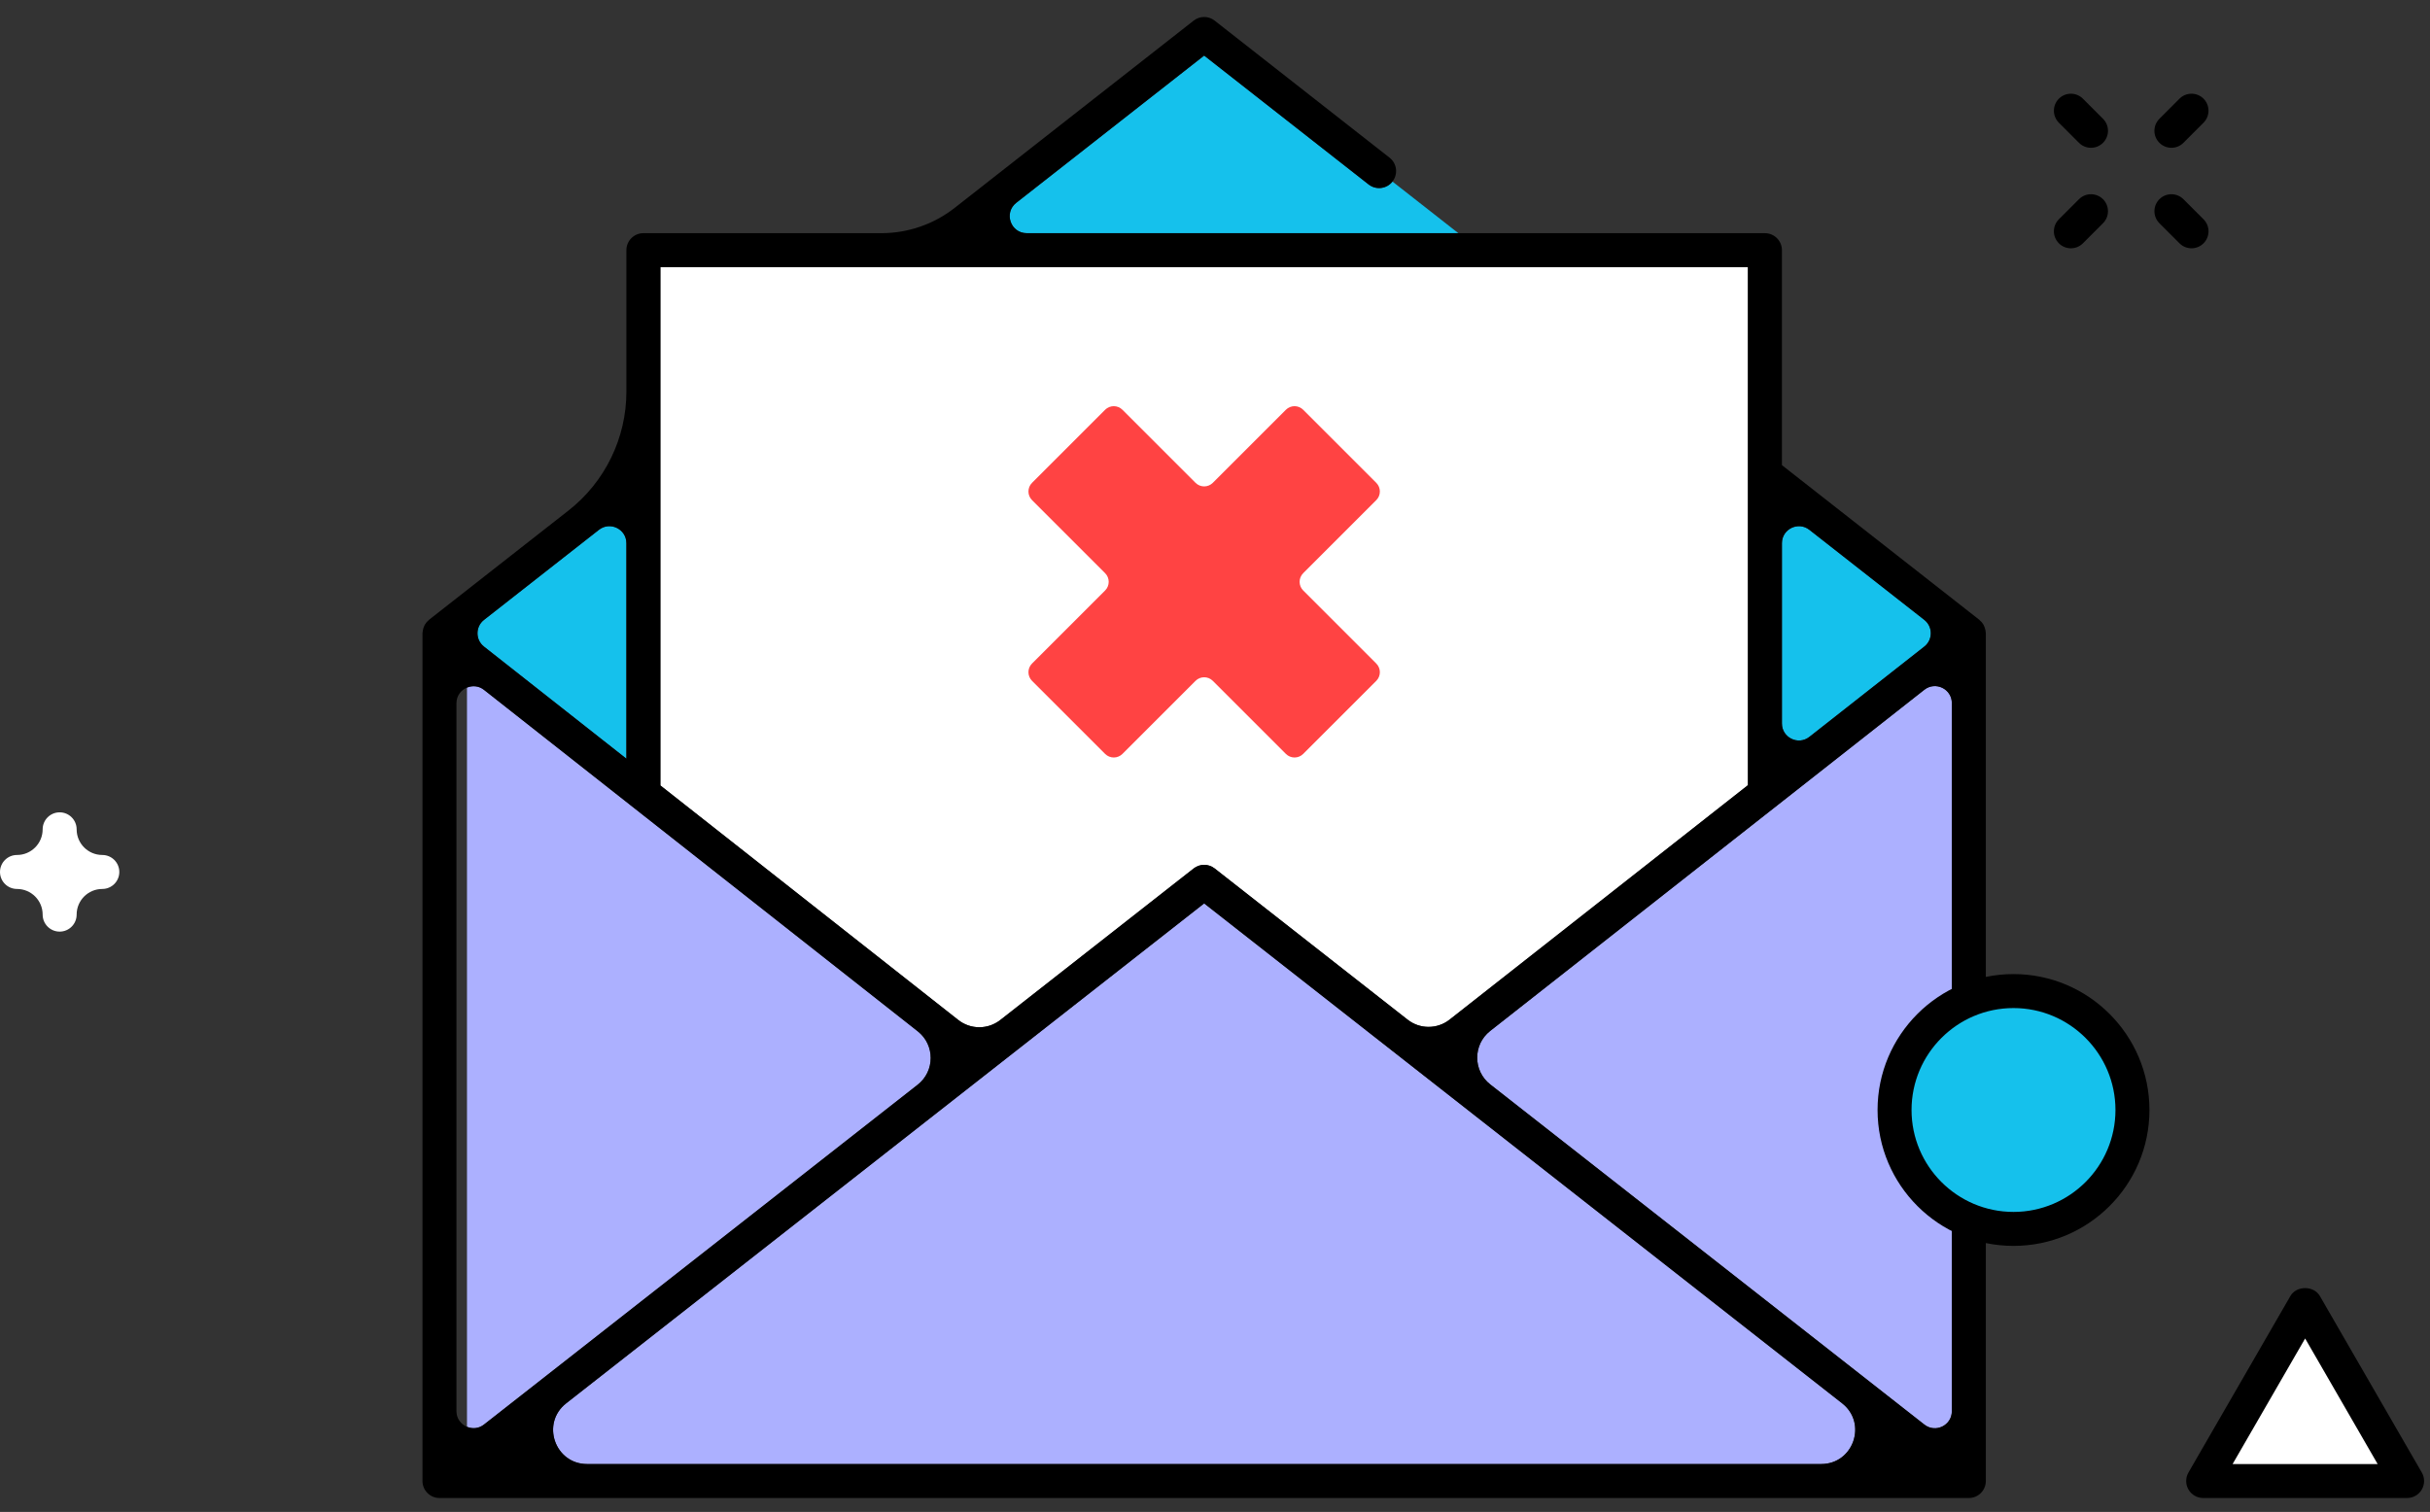 <svg height="89" viewBox="0 0 143 89" width="143" xmlns="http://www.w3.org/2000/svg"><rect x="0" y="0" width="143" height="89" fill="#333333" stroke="none"/><g fill="none" fill-rule="evenodd"><g fill="#acb0ff"><path d="m28.481 38.062 8.381 6.599-8.381-6.6z"/><path d="m113.244 40.602-8.657 6.806c-.037.039-.083.065-.125.098l-.6.471-16.168 12.709c-1.019.801-1.018 2.346.002 3.146l16.166 12.67 9.383 7.356c.656.515 1.617.047 1.617-.787v-41.683c0-.834-.962-1.302-1.618-.786m-42.382 12.576-37.544 29.428c-1.495 1.173-.666 3.574 1.234 3.574h72.62c1.9 0 2.729-2.401 1.234-3.574zm-42.383 30.68 9.383-7.354 16.14-12.652c1.021-.8 1.023-2.344.004-3.145l-16.144-12.713-9.381-7.387c-.311-.244-.687-.263-1-.133v43.515c.312.13.687.111.998-.131m42.06-32.897c.209-.071.436-.071.645 0-.209-.071-.436-.071-.645 0m-31.678-4.726 3.099 2.44z"/><path d="m82.835 60.022-11.355-8.901z"/></g><path d="m28.481 38.061 8.381 6.6v-2.388-10.298c0-.833-.96-1.301-1.617-.787l-6.762 5.301c-.51.4-.511 1.172-.002 1.572m52.059-27.204-9.678-7.586-11.058 8.668c-.747.587-.333 1.787.617 1.787h25.4l-3.877-3.039c-.341.435-.968.511-1.404.17m24.322 31.731c0 .835.962 1.303 1.618.786l6.761-5.313c.51-.402.509-1.173-.001-1.574l-6.761-5.299c-.657-.514-1.617-.046-1.617.788z" fill="#15C1EC"/><path d="m38.862 42.273v3.963l3.099 2.44 14.431 11.364c.724.57 1.745.571 2.471.003l11.382-8.922c.091-.071.19-.124.295-.16.209-.071.435-.071.644 0 .105.036.204.089.295.16l11.356 8.901c.725.568 1.745.567 2.469-.002l17.558-13.801v-30.493h-64z" fill="#fff"/><path d="m26.862 83.071v-41.679c0-.439.27-.772.619-.918.314-.13.69-.111 1 .133l9.381 7.387 16.145 12.713c1.018.802 1.016 2.345-.004 3.145l-16.141 12.652-9.383 7.354c-.31.242-.685.261-.998.131-.349-.146-.619-.479-.619-.918zm8.383-51.883c.657-.513 1.617-.046 1.617.787v10.298 2.388l-8.381-6.599v-.001c-.509-.4-.508-1.172.002-1.572zm67.617-15.462v30.493l-17.558 13.801c-.724.57-1.744.571-2.469.002l-11.356-8.901c-.091-.071-.19-.124-.295-.159-.209-.072-.435-.072-.644 0-.105.035-.204.088-.295.159l-11.382 8.922c-.726.568-1.747.567-2.471-.003l-14.431-11.364-3.099-2.44v-3.963-26.547zm3.617 15.462v.001l6.761 5.299c.51.4.511 1.172.001 1.573l-6.761 5.314c-.656.516-1.618.049-1.618-.786v-10.613c0-.834.96-1.301 1.617-.788zm8.383 51.883c0 .834-.961 1.302-1.617.787l-9.383-7.355-16.166-12.67c-1.021-.801-1.021-2.346-.002-3.147l16.168-12.709.6-.47c.042-.034.088-.06.125-.099l8.657-6.806c.656-.515 1.618-.048 1.618.786zm-7.69 3.109h-72.62c-1.9 0-2.729-2.401-1.234-3.574l37.544-29.428 37.544 29.428c1.495 1.173.666 3.574-1.234 3.574zm9.679-48.981c-.002-.035-.008-.067-.013-.102-.017-.089-.044-.172-.082-.253-.012-.025-.02-.05-.034-.074-.058-.1-.134-.188-.224-.263-.008-.006-.011-.015-.019-.022l-11.617-9.105v-12.654c0-.552-.447-1-1-1h-18.041-25.4c-.951 0-1.365-1.2-.618-1.787l11.059-8.668 9.678 7.586c.435.341 1.063.265 1.404-.17.341-.434.265-1.063-.17-1.404l-10.295-8.069c-.362-.285-.872-.285-1.234 0l-14.062 11.021c-1.232.966-2.753 1.491-4.318 1.491h-14.003c-.552 0-1 .448-1 1v8.327c0 2.732-1.255 5.311-3.404 6.996l-8.213 6.436c-.008.007-.011.016-.019.023-.09.074-.166.162-.224.262-.014.024-.021.049-.034.074-.038.081-.065.164-.081.253-.006.035-.012.067-.014.102-.002.025-.011.048-.011.073v49.908c0 .552.448 1 1 1h90c.553 0 1-.448 1-1v-49.908c0-.025-.009-.048-.011-.073zm10.932-28.499c.256 0 .512-.098.707-.293l1.183-1.184c.39-.39.39-1.023 0-1.414-.391-.39-1.025-.39-1.414 0l-1.183 1.184c-.391.391-.391 1.024 0 1.414.195.195.451.293.707.293m-5.916 5.916c.256 0 .512-.098.707-.293l1.183-1.183c.39-.39.39-1.023 0-1.414-.391-.39-1.024-.39-1.414 0l-1.183 1.183c-.391.391-.391 1.023 0 1.414.195.195.451.293.707.293m6.392-.293c.195.195.451.293.707.293s.512-.098.707-.293c.391-.391.391-1.023 0-1.414l-1.183-1.183c-.39-.39-1.023-.39-1.414 0-.39.391-.39 1.024 0 1.414zm-5.916-5.916c.195.195.451.293.707.293s.512-.098.707-.293c.391-.39.391-1.023 0-1.414l-1.183-1.184c-.39-.39-1.023-.39-1.414 0-.39.391-.39 1.024 0 1.414z" fill="#000"/><path d="m1 52.328c.834 0 1.51.677 1.51 1.51v.001c0 .552.448 1 1 1 .553 0 1-.448 1-1v-.001c0-.833.676-1.51 1.51-1.51h.001c.551 0 1-.447 1-1 0-.552-.449-1-1-1h-.001c-.834 0-1.51-.676-1.51-1.51 0-.552-.447-1-1-1-.552 0-1 .448-1 1 0 .834-.676 1.51-1.51 1.51-.552 0-1 .448-1 1 0 .553.448 1 1 1m124.49 13.012c0 3.866-3.135 7-7 7-3.866 0-7-3.134-7-7s3.134-7 7-7c3.865 0 7 3.134 7 7" fill="#fff"/><path d="m125.49 65.339c0 3.866-3.135 7-7 7-3.866 0-7-3.134-7-7s3.134-7 7-7c3.865 0 7 3.134 7 7" fill="#15C1EC"/><path d="m118.49 59.339c-3.309 0-6 2.691-6 6s2.691 6 6 6 6-2.691 6-6-2.691-6-6-6m0 14c-4.411 0-8-3.589-8-8s3.589-8 8-8 8 3.589 8 8-3.589 8-8 8" fill="#000"/><path d="m129.652 87.18 6-10.392 6 10.392z" fill="#fff"/><path d="m131.384 86.18h8.535l-4.267-7.392zm10.268 2h-12c-.358 0-.688-.19-.867-.5-.178-.31-.178-.69 0-1l6-10.392c.358-.619 1.375-.619 1.733 0l6 10.392c.179.31.179.69 0 1s-.509.5-.866.5z" fill="#000"/><path d="m80.991 39.059-4.301-4.301c-.281-.281-.281-.737 0-1.018l4.301-4.301c.281-.281.281-.736 0-1.018l-4.301-4.301c-.281-.281-.737-.281-1.018 0l-4.301 4.3c-.281.282-.736.282-1.018 0l-4.3-4.3c-.282-.281-.738-.281-1.019 0l-4.301 4.301c-.281.282-.281.737 0 1.018l4.301 4.301c.281.281.281.737 0 1.018l-4.301 4.301c-.281.281-.281.737 0 1.019l4.301 4.3c.281.282.737.282 1.019 0l4.3-4.3c.282-.282.737-.282 1.018 0l4.301 4.3c.281.282.737.282 1.018 0l4.301-4.3c.281-.282.281-.738 0-1.019" fill="#ff4343"/></g></svg>